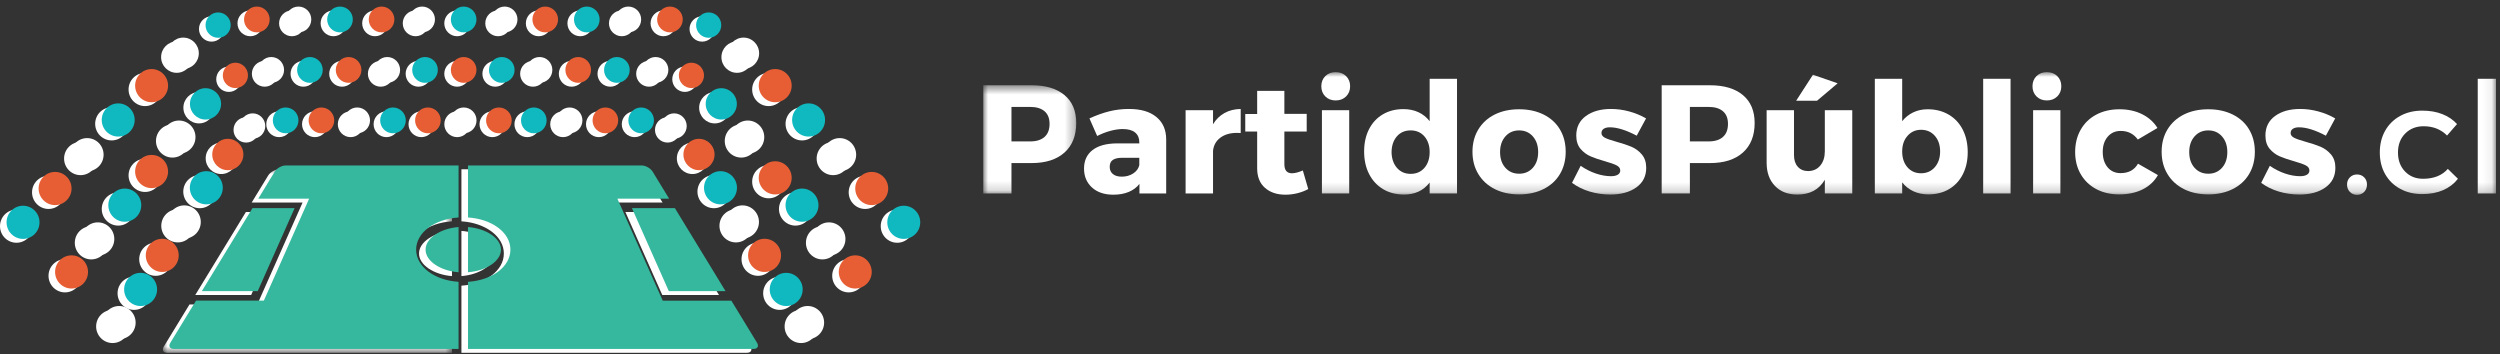 <?xml version="1.0" encoding="UTF-8" standalone="no"?>
<svg width="261px" height="37px" viewBox="0 0 261 37" version="1.1" xmlns="http://www.w3.org/2000/svg" xmlns:xlink="http://www.w3.org/1999/xlink">
    <rect x="0" y="0" width="261" height="37" fill="#333333" stroke="none"/>
    <!-- Generator: Sketch 3.8.2 (29753) - http://www.bohemiancoding.com/sketch -->
    <title>Group 8</title>
    <desc>Created with Sketch.</desc>
    <defs>
        <polygon id="path-1" points="0 0.534 0 11.833 9.707 11.833 9.707 0.534 5.53979394e-20 0.534"></polygon>
        <polygon id="path-3" points="0 12.811 157.928 12.811 157.928 0 0 0"></polygon>
        <polygon id="path-5" points="0.008 19.17 30.193 19.17 30.193 0.017 0.008 0.017"></polygon>
    </defs>
    <g id="Page-1" stroke="none" stroke-width="1" fill="none" fill-rule="evenodd">
        <g id="Group-8">
            <g id="Page-1-Copy" transform="translate(102.652, 7.531)">
                <g id="Group-3" transform="translate(0, 0.836)">
                    <mask id="mask-2" fill="white">
                        <use xlink:href="#path-1"></use>
                    </mask>
                    <g id="Clip-2"></g>
                    <path d="M2.945,6.397 L4.898,6.397 C5.549,6.397 6.048,6.24 6.398,5.928 C6.748,5.615 6.922,5.162 6.922,4.569 C6.922,3.985 6.746,3.545 6.395,3.245 C6.042,2.945 5.544,2.795 4.898,2.795 L2.945,2.795 L2.945,6.397 Z M8.48,1.559 C9.297,2.242 9.707,3.213 9.707,4.474 C9.707,5.798 9.297,6.826 8.48,7.558 C7.662,8.292 6.516,8.658 5.043,8.658 L2.945,8.658 L2.945,11.833 L-0,11.833 L-0,0.534 L5.043,0.534 C6.516,0.534 7.662,0.876 8.48,1.559 L8.48,1.559 Z" id="Fill-1" fill="#FFFFFF" mask="url(#mask-2)"></path>
                </g>
                <path d="M15.649,10.582 C15.991,10.361 16.204,10.072 16.291,9.715 L16.291,8.942 L14.491,8.942 C14.061,8.942 13.738,9.018 13.523,9.168 C13.308,9.317 13.201,9.555 13.201,9.88 C13.201,10.201 13.31,10.453 13.531,10.637 C13.752,10.82 14.061,10.912 14.459,10.912 C14.911,10.912 15.307,10.802 15.649,10.582 M18.066,4.676 C18.744,5.23 19.088,6.001 19.098,6.989 L19.098,12.669 L16.306,12.669 L16.306,11.668 C16.021,12.037 15.647,12.316 15.185,12.508 C14.722,12.699 14.187,12.795 13.579,12.795 C12.644,12.795 11.9,12.544 11.348,12.04 C10.797,11.535 10.521,10.878 10.521,10.07 C10.521,9.24 10.816,8.596 11.405,8.139 C11.994,7.682 12.84,7.448 13.943,7.438 L16.291,7.438 L16.291,7.312 C16.291,6.882 16.145,6.544 15.855,6.303 C15.564,6.061 15.131,5.941 14.556,5.941 C14.18,5.941 13.757,6.002 13.289,6.126 C12.822,6.25 12.356,6.43 11.893,6.666 L11.086,4.83 C11.812,4.5 12.504,4.252 13.16,4.09 C13.816,3.926 14.502,3.845 15.218,3.845 C16.438,3.845 17.389,4.121 18.066,4.676" id="Fill-4" fill="#FFFFFF"></path>
                <path d="M25.182,4.271 C25.672,3.998 26.237,3.855 26.877,3.845 L26.877,6.358 C26.791,6.348 26.659,6.342 26.481,6.342 C25.777,6.342 25.201,6.51 24.754,6.843 C24.308,7.176 24.053,7.629 23.988,8.202 L23.988,12.67 L21.124,12.67 L21.124,3.971 L23.988,3.971 L23.988,5.437 C24.294,4.932 24.693,4.543 25.182,4.271" id="Fill-6" fill="#FFFFFF"></path>
                <path d="M32.823,12.634 C32.403,12.742 31.979,12.795 31.549,12.795 C30.666,12.795 29.954,12.557 29.41,12.079 C28.866,11.601 28.596,10.92 28.596,10.038 L28.596,6.201 L27.353,6.201 L27.353,4.372 L28.596,4.372 L28.596,1.954 L31.436,1.954 L31.436,4.357 L33.768,4.357 L33.768,6.201 L31.436,6.201 L31.436,9.604 C31.436,10.24 31.699,10.558 32.226,10.558 C32.533,10.558 32.912,10.46 33.364,10.266 L33.929,12.205 C33.611,12.383 33.243,12.526 32.823,12.634" id="Fill-8" fill="#FFFFFF"></path>
                <mask id="mask-4" fill="white">
                    <use xlink:href="#path-3"></use>
                </mask>
                <g id="Clip-11"></g>
                <path d="M35.357,12.669 L38.205,12.669 L38.205,3.971 L35.357,3.971 L35.357,12.669 Z M37.878,0.413 C38.161,0.69 38.302,1.043 38.302,1.473 C38.302,1.904 38.161,2.258 37.878,2.538 C37.596,2.815 37.234,2.955 36.793,2.955 C36.352,2.955 35.992,2.815 35.712,2.538 C35.433,2.258 35.293,1.904 35.293,1.473 C35.293,1.043 35.433,0.69 35.712,0.413 C35.992,0.138 36.352,0 36.793,0 C37.234,0 37.596,0.138 37.878,0.413 L37.878,0.413 Z" id="Fill-10" fill="#FFFFFF" mask="url(#mask-4)"></path>
                <path d="M46.06,9.991 C46.422,9.57 46.604,9.022 46.604,8.344 C46.604,7.676 46.422,7.134 46.06,6.712 C45.697,6.293 45.217,6.083 44.62,6.083 C44.022,6.083 43.544,6.29 43.183,6.705 C42.823,7.121 42.637,7.666 42.627,8.344 C42.637,9.022 42.824,9.57 43.187,9.991 C43.55,10.411 44.028,10.62 44.62,10.62 C45.217,10.62 45.697,10.411 46.06,9.991 L46.06,9.991 Z M49.461,12.67 L46.604,12.67 L46.604,11.527 C45.953,12.367 45.06,12.786 43.926,12.78 C43.097,12.78 42.369,12.592 41.743,12.217 C41.117,11.841 40.63,11.314 40.283,10.637 C39.935,9.96 39.763,9.174 39.763,8.281 C39.763,7.399 39.933,6.624 40.275,5.957 C40.616,5.289 41.096,4.774 41.715,4.408 C42.334,4.043 43.049,3.861 43.861,3.861 C44.447,3.861 44.971,3.968 45.435,4.184 C45.897,4.399 46.287,4.712 46.604,5.121 L46.604,0.693 L49.461,0.693 L49.461,12.67 Z" id="Fill-12" fill="#FFFFFF" mask="url(#mask-4)"></path>
                <path d="M54.508,6.713 C54.139,7.133 53.955,7.677 53.955,8.343 C53.955,9.022 54.139,9.568 54.508,9.983 C54.876,10.397 55.356,10.605 55.948,10.605 C56.534,10.605 57.012,10.397 57.381,9.983 C57.748,9.568 57.932,9.022 57.932,8.343 C57.932,7.677 57.748,7.133 57.381,6.713 C57.012,6.293 56.534,6.083 55.948,6.083 C55.356,6.083 54.876,6.293 54.508,6.713 M58.493,4.424 C59.233,4.79 59.803,5.308 60.204,5.98 C60.605,6.653 60.806,7.43 60.806,8.312 C60.806,9.195 60.605,9.972 60.204,10.644 C59.803,11.317 59.233,11.838 58.493,12.208 C57.754,12.578 56.905,12.764 55.948,12.764 C54.98,12.764 54.13,12.578 53.398,12.208 C52.666,11.838 52.096,11.317 51.687,10.644 C51.279,9.972 51.074,9.195 51.074,8.312 C51.074,7.43 51.279,6.653 51.687,5.98 C52.096,5.308 52.666,4.79 53.398,4.424 C54.13,4.059 54.98,3.877 55.948,3.877 C56.905,3.877 57.754,4.059 58.493,4.424" id="Fill-13" fill="#FFFFFF" mask="url(#mask-4)"></path>
                <path d="M67.43,4.101 C68.059,4.271 68.648,4.515 69.197,4.83 L68.221,6.634 C67.118,6.052 66.182,5.759 65.413,5.759 C65.149,5.759 64.937,5.811 64.779,5.913 C64.621,6.016 64.541,6.164 64.541,6.358 C64.541,6.563 64.662,6.727 64.905,6.851 C65.146,6.975 65.541,7.112 66.09,7.264 C66.72,7.438 67.245,7.612 67.664,7.788 C68.084,7.965 68.447,8.232 68.753,8.592 C69.06,8.952 69.213,9.419 69.213,9.99 C69.213,10.862 68.866,11.545 68.172,12.039 C67.478,12.533 66.574,12.779 65.462,12.779 C64.714,12.779 63.992,12.675 63.299,12.465 C62.605,12.255 61.994,11.952 61.467,11.558 L62.37,9.778 C62.866,10.124 63.391,10.392 63.948,10.582 C64.505,10.771 65.033,10.864 65.534,10.864 C65.83,10.864 66.065,10.815 66.24,10.712 C66.414,10.609 66.502,10.46 66.502,10.266 C66.502,10.041 66.375,9.864 66.123,9.734 C65.869,9.606 65.475,9.465 64.936,9.313 C64.318,9.14 63.805,8.965 63.399,8.789 C62.994,8.613 62.643,8.35 62.35,8.002 C62.058,7.652 61.91,7.191 61.91,6.618 C61.91,5.746 62.247,5.066 62.919,4.578 C63.592,4.09 64.463,3.845 65.534,3.845 C66.169,3.845 66.8,3.93 67.43,4.101" id="Fill-14" fill="#FFFFFF" mask="url(#mask-4)"></path>
                <path d="M73.772,7.233 L75.725,7.233 C76.376,7.233 76.875,7.076 77.225,6.764 C77.575,6.452 77.749,5.999 77.749,5.405 C77.749,4.821 77.573,4.381 77.222,4.082 C76.869,3.781 76.371,3.632 75.725,3.632 L73.772,3.632 L73.772,7.233 Z M79.306,2.395 C80.124,3.078 80.533,4.05 80.533,5.31 C80.533,6.634 80.124,7.662 79.306,8.395 C78.489,9.128 77.343,9.494 75.87,9.494 L73.772,9.494 L73.772,12.67 L70.827,12.67 L70.827,1.371 L75.87,1.371 C77.343,1.371 78.489,1.713 79.306,2.395 L79.306,2.395 Z" id="Fill-15" fill="#FFFFFF" mask="url(#mask-4)"></path>
                <path d="M87.045,2.986 L84.866,2.986 L86.617,0.275 L89.199,1.166 L87.045,2.986 Z M90.724,12.67 L87.86,12.67 L87.86,11.236 C87.253,12.27 86.289,12.785 84.972,12.78 C84.003,12.78 83.229,12.479 82.651,11.878 C82.072,11.276 81.784,10.469 81.784,9.455 L81.784,3.971 L84.641,3.971 L84.641,8.667 C84.641,9.182 84.774,9.587 85.044,9.884 C85.313,10.181 85.673,10.329 86.125,10.329 C86.663,10.319 87.087,10.123 87.396,9.742 C87.705,9.361 87.86,8.869 87.86,8.265 L87.86,3.971 L90.724,3.971 L90.724,12.67 Z" id="Fill-16" fill="#FFFFFF" mask="url(#mask-4)"></path>
                <path d="M99.346,9.92 C99.713,9.495 99.897,8.948 99.897,8.281 C99.897,7.614 99.713,7.07 99.346,6.65 C98.977,6.229 98.496,6.019 97.905,6.019 C97.334,6.019 96.864,6.229 96.493,6.65 C96.121,7.07 95.936,7.614 95.936,8.281 C95.936,8.959 96.118,9.508 96.481,9.928 C96.844,10.348 97.319,10.558 97.905,10.558 C98.496,10.558 98.977,10.345 99.346,9.92 M100.785,4.432 C101.42,4.803 101.912,5.326 102.258,6.004 C102.604,6.682 102.778,7.467 102.778,8.359 C102.778,9.232 102.607,10.001 102.266,10.668 C101.925,11.335 101.445,11.852 100.826,12.217 C100.207,12.581 99.487,12.764 98.664,12.764 C98.093,12.764 97.576,12.657 97.111,12.44 C96.645,12.226 96.253,11.915 95.936,11.511 L95.936,12.67 L93.08,12.67 L93.08,0.693 L95.936,0.693 L95.936,5.121 C96.253,4.723 96.639,4.414 97.09,4.2 C97.542,3.984 98.045,3.876 98.599,3.876 C99.422,3.876 100.151,4.062 100.785,4.432" id="Fill-17" fill="#FFFFFF" mask="url(#mask-4)"></path>
                <polygon id="Fill-18" fill="#FFFFFF" mask="url(#mask-4)" points="104.392 12.669 107.249 12.669 107.249 0.694 104.392 0.694"></polygon>
                <path d="M109.605,12.669 L112.453,12.669 L112.453,3.971 L109.605,3.971 L109.605,12.669 Z M112.126,0.413 C112.408,0.69 112.549,1.043 112.549,1.473 C112.549,1.904 112.408,2.258 112.126,2.538 C111.843,2.815 111.482,2.955 111.041,2.955 C110.599,2.955 110.239,2.815 109.96,2.538 C109.68,2.258 109.54,1.904 109.54,1.473 C109.54,1.043 109.68,0.69 109.96,0.413 C110.239,0.138 110.599,0 111.041,0 C111.482,0 111.843,0.138 112.126,0.413 L112.126,0.413 Z" id="Fill-19" fill="#FFFFFF" mask="url(#mask-4)"></path>
                <path d="M120.973,4.385 C121.662,4.724 122.199,5.206 122.587,5.831 L120.538,7.036 C120.096,6.432 119.497,6.133 118.738,6.138 C118.189,6.138 117.742,6.338 117.394,6.741 C117.048,7.143 116.874,7.672 116.874,8.328 C116.874,8.995 117.044,9.531 117.383,9.936 C117.721,10.34 118.173,10.543 118.738,10.543 C119.577,10.543 120.182,10.213 120.553,9.557 L122.635,10.747 C122.269,11.393 121.739,11.891 121.042,12.24 C120.345,12.589 119.526,12.764 118.585,12.764 C117.682,12.764 116.883,12.578 116.193,12.208 C115.501,11.838 114.962,11.32 114.575,10.652 C114.188,9.986 113.994,9.216 113.994,8.344 C113.994,7.461 114.188,6.682 114.575,6.004 C114.962,5.326 115.505,4.803 116.205,4.433 C116.904,4.062 117.71,3.877 118.626,3.877 C119.502,3.877 120.284,4.045 120.973,4.385" id="Fill-20" fill="#FFFFFF" mask="url(#mask-4)"></path>
                <path d="M126.456,6.713 C126.087,7.133 125.903,7.677 125.903,8.343 C125.903,9.022 126.087,9.568 126.456,9.983 C126.824,10.397 127.304,10.605 127.896,10.605 C128.483,10.605 128.96,10.397 129.329,9.983 C129.697,9.568 129.881,9.022 129.881,8.343 C129.881,7.677 129.697,7.133 129.329,6.713 C128.96,6.293 128.483,6.083 127.896,6.083 C127.304,6.083 126.824,6.293 126.456,6.713 M130.442,4.424 C131.181,4.79 131.752,5.308 132.152,5.98 C132.553,6.653 132.754,7.43 132.754,8.312 C132.754,9.195 132.553,9.972 132.152,10.644 C131.752,11.317 131.181,11.838 130.442,12.208 C129.702,12.578 128.854,12.764 127.896,12.764 C126.928,12.764 126.078,12.578 125.346,12.208 C124.615,11.838 124.044,11.317 123.636,10.644 C123.227,9.972 123.023,9.195 123.023,8.312 C123.023,7.43 123.227,6.653 123.636,5.98 C124.044,5.308 124.615,4.79 125.346,4.424 C126.078,4.059 126.928,3.877 127.896,3.877 C128.854,3.877 129.702,4.059 130.442,4.424" id="Fill-21" fill="#FFFFFF" mask="url(#mask-4)"></path>
                <path d="M139.378,4.101 C140.008,4.271 140.596,4.515 141.145,4.83 L140.169,6.634 C139.066,6.052 138.13,5.759 137.361,5.759 C137.097,5.759 136.886,5.811 136.727,5.913 C136.569,6.016 136.489,6.164 136.489,6.358 C136.489,6.563 136.611,6.727 136.853,6.851 C137.094,6.975 137.49,7.112 138.038,7.264 C138.668,7.438 139.193,7.612 139.612,7.788 C140.032,7.965 140.395,8.232 140.701,8.592 C141.008,8.952 141.161,9.419 141.161,9.99 C141.161,10.862 140.814,11.545 140.12,12.039 C139.426,12.533 138.523,12.779 137.41,12.779 C136.662,12.779 135.94,12.675 135.247,12.465 C134.554,12.255 133.942,11.952 133.415,11.558 L134.319,9.778 C134.814,10.124 135.339,10.392 135.896,10.582 C136.453,10.771 136.982,10.864 137.482,10.864 C137.778,10.864 138.013,10.815 138.189,10.712 C138.362,10.609 138.45,10.46 138.45,10.266 C138.45,10.041 138.323,9.864 138.071,9.734 C137.818,9.606 137.423,9.465 136.885,9.313 C136.266,9.14 135.753,8.965 135.348,8.789 C134.942,8.613 134.591,8.35 134.298,8.002 C134.006,7.652 133.859,7.191 133.859,6.618 C133.859,5.746 134.195,5.066 134.867,4.578 C135.54,4.09 136.411,3.845 137.482,3.845 C138.117,3.845 138.749,3.93 139.378,4.101" id="Fill-22" fill="#FFFFFF" mask="url(#mask-4)"></path>
                <path d="M144.167,10.983 C144.363,11.183 144.461,11.432 144.461,11.732 C144.461,12.042 144.363,12.3 144.167,12.504 C143.971,12.709 143.721,12.811 143.42,12.811 C143.125,12.811 142.877,12.71 142.678,12.508 C142.479,12.306 142.38,12.047 142.38,11.732 C142.38,11.432 142.479,11.183 142.678,10.983 C142.877,10.784 143.125,10.684 143.42,10.684 C143.721,10.684 143.971,10.784 144.167,10.983" id="Fill-23" fill="#FFFFFF" mask="url(#mask-4)"></path>
                <path d="M152.324,4.381 C152.941,4.622 153.452,4.97 153.861,5.421 L152.82,6.618 C152.18,5.972 151.365,5.649 150.376,5.649 C149.596,5.649 148.954,5.903 148.451,6.41 C147.948,6.916 147.697,7.577 147.697,8.391 C147.697,9.2 147.941,9.859 148.431,10.369 C148.92,10.878 149.547,11.133 150.311,11.133 C151.435,11.133 152.299,10.789 152.901,10.101 L153.958,11.133 C153.56,11.648 153.045,12.044 152.413,12.319 C151.781,12.594 151.054,12.733 150.23,12.733 C149.37,12.733 148.603,12.55 147.931,12.184 C147.258,11.82 146.735,11.309 146.361,10.653 C145.987,9.996 145.8,9.243 145.8,8.391 C145.8,7.53 145.987,6.77 146.361,6.11 C146.735,5.451 147.258,4.938 147.931,4.57 C148.603,4.202 149.37,4.019 150.23,4.019 C151.01,4.019 151.708,4.139 152.324,4.381" id="Fill-24" fill="#FFFFFF" mask="url(#mask-4)"></path>
                <polygon id="Fill-25" fill="#FFFFFF" mask="url(#mask-4)" points="156.024 12.669 157.928 12.669 157.928 0.694 156.024 0.694"></polygon>
            </g>
            <g id="Page-1-Copy-2">
                <path d="M47.726,14.318 C46.987,14.318 46.388,13.714 46.388,12.97 C46.388,12.225 46.987,11.622 47.726,11.622 C48.466,11.622 49.065,12.225 49.065,12.97 C49.065,13.714 48.466,14.318 47.726,14.318" id="Fill-1" fill="#FFFFFF"></path>
                <path d="M43.988,14.318 C43.248,14.318 42.649,13.714 42.649,12.97 C42.649,12.225 43.248,11.622 43.988,11.622 C44.728,11.622 45.327,12.225 45.327,12.97 C45.327,13.714 44.728,14.318 43.988,14.318" id="Fill-3" fill="#FFFFFF"></path>
                <path d="M40.342,14.318 C39.603,14.318 39.004,13.714 39.004,12.97 C39.004,12.225 39.603,11.622 40.342,11.622 C41.082,11.622 41.681,12.225 41.681,12.97 C41.681,13.714 41.082,14.318 40.342,14.318" id="Fill-5" fill="#FFFFFF"></path>
                <path d="M36.607,14.318 C35.867,14.318 35.268,13.714 35.268,12.97 C35.268,12.225 35.867,11.622 36.607,11.622 C37.347,11.622 37.945,12.225 37.945,12.97 C37.945,13.714 37.347,14.318 36.607,14.318" id="Fill-7" fill="#FFFFFF"></path>
                <path d="M32.872,14.318 C32.132,14.318 31.533,13.714 31.533,12.97 C31.533,12.225 32.132,11.622 32.872,11.622 C33.611,11.622 34.21,12.225 34.21,12.97 C34.21,13.714 33.611,14.318 32.872,14.318" id="Fill-9" fill="#FFFFFF"></path>
                <path d="M29.136,14.318 C28.397,14.318 27.798,13.714 27.798,12.97 C27.798,12.225 28.397,11.622 29.136,11.622 C29.876,11.622 30.475,12.225 30.475,12.97 C30.475,13.714 29.876,14.318 29.136,14.318" id="Fill-11" fill="#FFFFFF"></path>
                <path d="M13.994,32.351 C13.044,32.351 12.274,31.575 12.274,30.618 C12.274,29.661 13.044,28.886 13.994,28.886 C14.944,28.886 15.714,29.661 15.714,30.618 C15.714,31.575 14.944,32.351 13.994,32.351" id="Fill-13" fill="#FFFFFF"></path>
                <path d="M11.755,35.814 C10.806,35.814 10.036,35.038 10.036,34.082 C10.036,33.125 10.806,32.349 11.755,32.349 C12.705,32.349 13.475,33.125 13.475,34.082 C13.475,35.038 12.705,35.814 11.755,35.814" id="Fill-15" fill="#FFFFFF"></path>
                <path d="M16.253,28.795 C15.304,28.795 14.533,28.02 14.533,27.063 C14.533,26.106 15.304,25.33 16.253,25.33 C17.203,25.33 17.973,26.106 17.973,27.063 C17.973,28.02 17.203,28.795 16.253,28.795" id="Fill-17" fill="#FFFFFF"></path>
                <path d="M18.557,25.309 C17.608,25.309 16.837,24.533 16.837,23.577 C16.837,22.62 17.608,21.844 18.557,21.844 C19.507,21.844 20.277,22.62 20.277,23.577 C20.277,24.533 19.507,25.309 18.557,25.309" id="Fill-19" fill="#FFFFFF"></path>
                <path d="M20.854,21.737 C19.904,21.737 19.134,20.962 19.134,20.005 C19.134,19.048 19.904,18.272 20.854,18.272 C21.803,18.272 22.574,19.048 22.574,20.005 C22.574,20.962 21.803,21.737 20.854,21.737" id="Fill-21" fill="#FFFFFF"></path>
                <path d="M23.099,18.169 C22.201,18.169 21.473,17.435 21.473,16.532 C21.473,15.627 22.201,14.894 23.099,14.894 C23.997,14.894 24.724,15.627 24.724,16.532 C24.724,17.435 23.997,18.169 23.099,18.169" id="Fill-23" fill="#FFFFFF"></path>
                <path d="M20.771,12.883 C19.873,12.883 19.146,12.15 19.146,11.246 C19.146,10.342 19.873,9.609 20.771,9.609 C21.669,9.609 22.397,10.342 22.397,11.246 C22.397,12.15 21.669,12.883 20.771,12.883" id="Fill-25" fill="#FFFFFF"></path>
                <path d="M15.142,20.041 C14.192,20.041 13.422,19.265 13.422,18.309 C13.422,17.352 14.192,16.576 15.142,16.576 C16.092,16.576 16.862,17.352 16.862,18.309 C16.862,19.265 16.092,20.041 15.142,20.041" id="Fill-27" fill="#FFFFFF"></path>
                <path d="M25.694,14.885 C24.968,14.885 24.38,14.292 24.38,13.561 C24.38,12.829 24.968,12.236 25.694,12.236 C26.421,12.236 27.009,12.829 27.009,13.561 C27.009,14.292 26.421,14.885 25.694,14.885" id="Fill-29" fill="#FFFFFF"></path>
                <path d="M51.4,14.318 C52.14,14.318 52.739,13.714 52.739,12.97 C52.739,12.225 52.14,11.622 51.4,11.622 C50.661,11.622 50.062,12.225 50.062,12.97 C50.062,13.714 50.661,14.318 51.4,14.318" id="Fill-31" fill="#FFFFFF"></path>
                <path d="M55.046,14.318 C55.786,14.318 56.384,13.714 56.384,12.97 C56.384,12.225 55.786,11.622 55.046,11.622 C54.306,11.622 53.707,12.225 53.707,12.97 C53.707,13.714 54.306,14.318 55.046,14.318" id="Fill-33" fill="#FFFFFF"></path>
                <path d="M58.781,14.318 C59.521,14.318 60.12,13.714 60.12,12.97 C60.12,12.225 59.521,11.622 58.781,11.622 C58.042,11.622 57.443,12.225 57.443,12.97 C57.443,13.714 58.042,14.318 58.781,14.318" id="Fill-35" fill="#FFFFFF"></path>
                <path d="M62.517,14.318 C63.256,14.318 63.855,13.714 63.855,12.97 C63.855,12.225 63.256,11.622 62.517,11.622 C61.777,11.622 61.178,12.225 61.178,12.97 C61.178,13.714 61.777,14.318 62.517,14.318" id="Fill-37" fill="#FFFFFF"></path>
                <path d="M66.252,14.318 C66.992,14.318 67.59,13.714 67.59,12.97 C67.59,12.225 66.992,11.622 66.252,11.622 C65.512,11.622 64.913,12.225 64.913,12.97 C64.913,13.714 65.512,14.318 66.252,14.318" id="Fill-39" fill="#FFFFFF"></path>
                <path d="M81.394,32.351 C82.344,32.351 83.114,31.575 83.114,30.618 C83.114,29.661 82.344,28.886 81.394,28.886 C80.444,28.886 79.674,29.661 79.674,30.618 C79.674,31.575 80.444,32.351 81.394,32.351" id="Fill-41" fill="#FFFFFF"></path>
                <path d="M83.633,35.814 C84.582,35.814 85.353,35.038 85.353,34.082 C85.353,33.125 84.582,32.349 83.633,32.349 C82.683,32.349 81.913,33.125 81.913,34.082 C81.913,35.038 82.683,35.814 83.633,35.814" id="Fill-43" fill="#FFFFFF"></path>
                <path d="M88.603,30.525 C89.553,30.525 90.323,29.75 90.323,28.793 C90.323,27.836 89.553,27.06 88.603,27.06 C87.653,27.06 86.883,27.836 86.883,28.793 C86.883,29.75 87.653,30.525 88.603,30.525" id="Fill-45" fill="#FFFFFF"></path>
                <path d="M79.135,28.795 C80.084,28.795 80.855,28.02 80.855,27.063 C80.855,26.106 80.084,25.33 79.135,25.33 C78.185,25.33 77.415,26.106 77.415,27.063 C77.415,28.02 78.185,28.795 79.135,28.795" id="Fill-47" fill="#FFFFFF"></path>
                <path d="M76.831,25.309 C77.78,25.309 78.551,24.533 78.551,23.577 C78.551,22.62 77.78,21.844 76.831,21.844 C75.881,21.844 75.111,22.62 75.111,23.577 C75.111,24.533 75.881,25.309 76.831,25.309" id="Fill-49" fill="#FFFFFF"></path>
                <path d="M74.534,21.737 C75.484,21.737 76.254,20.962 76.254,20.005 C76.254,19.048 75.484,18.272 74.534,18.272 C73.585,18.272 72.814,19.048 72.814,20.005 C72.814,20.962 73.585,21.737 74.534,21.737" id="Fill-51" fill="#FFFFFF"></path>
                <path d="M72.289,18.169 C73.187,18.169 73.915,17.435 73.915,16.532 C73.915,15.627 73.187,14.894 72.289,14.894 C71.391,14.894 70.664,15.627 70.664,16.532 C70.664,17.435 71.391,18.169 72.289,18.169" id="Fill-53" fill="#FFFFFF"></path>
                <path d="M80.246,20.703 C81.196,20.703 81.966,19.927 81.966,18.97 C81.966,18.013 81.196,17.238 80.246,17.238 C79.296,17.238 78.526,18.013 78.526,18.97 C78.526,19.927 79.296,20.703 80.246,20.703" id="Fill-55" fill="#FFFFFF"></path>
                <path d="M69.694,14.885 C70.42,14.885 71.008,14.292 71.008,13.561 C71.008,12.829 70.42,12.236 69.694,12.236 C68.968,12.236 68.379,12.829 68.379,13.561 C68.379,14.292 68.968,14.885 69.694,14.885" id="Fill-57" fill="#FFFFFF"></path>
                <path d="M18.004,16.451 C17.054,16.451 16.284,15.675 16.284,14.718 C16.284,13.761 17.054,12.985 18.004,12.985 C18.954,12.985 19.724,13.761 19.724,14.718 C19.724,15.675 18.954,16.451 18.004,16.451" id="Fill-59" fill="#FFFFFF"></path>
                <path d="M9.529,27.082 C8.579,27.082 7.809,26.306 7.809,25.35 C7.809,24.393 8.579,23.617 9.529,23.617 C10.479,23.617 11.249,24.393 11.249,25.35 C11.249,26.306 10.479,27.082 9.529,27.082" id="Fill-61" fill="#FFFFFF"></path>
                <path d="M6.785,30.525 C5.836,30.525 5.065,29.75 5.065,28.793 C5.065,27.836 5.836,27.06 6.785,27.06 C7.735,27.06 8.505,27.836 8.505,28.793 C8.505,29.75 7.735,30.525 6.785,30.525" id="Fill-63" fill="#FFFFFF"></path>
                <path d="M12.343,23.553 C11.393,23.553 10.623,22.777 10.623,21.821 C10.623,20.864 11.393,20.088 12.343,20.088 C13.293,20.088 14.063,20.864 14.063,21.821 C14.063,22.777 13.293,23.553 12.343,23.553" id="Fill-65" fill="#FFFFFF"></path>
                <path d="M23.889,9.597 C23.163,9.597 22.575,9.004 22.575,8.273 C22.575,7.541 23.163,6.948 23.889,6.948 C24.615,6.948 25.204,7.541 25.204,8.273 C25.204,9.004 24.615,9.597 23.889,9.597" id="Fill-67" fill="#FFFFFF"></path>
                <path d="M27.633,9.051 C26.894,9.051 26.295,8.447 26.295,7.703 C26.295,6.958 26.894,6.354 27.633,6.354 C28.373,6.354 28.972,6.958 28.972,7.703 C28.972,8.447 28.373,9.051 27.633,9.051" id="Fill-69" fill="#FFFFFF"></path>
                <path d="M31.671,9.051 C30.932,9.051 30.333,8.447 30.333,7.703 C30.333,6.958 30.932,6.354 31.671,6.354 C32.411,6.354 33.01,6.958 33.01,7.703 C33.01,8.447 32.411,9.051 31.671,9.051" id="Fill-71" fill="#FFFFFF"></path>
                <path d="M35.709,9.051 C34.969,9.051 34.37,8.447 34.37,7.703 C34.37,6.958 34.969,6.354 35.709,6.354 C36.448,6.354 37.047,6.958 37.047,7.703 C37.047,8.447 36.448,9.051 35.709,9.051" id="Fill-73" fill="#FFFFFF"></path>
                <path d="M39.746,9.051 C39.007,9.051 38.408,8.447 38.408,7.703 C38.408,6.958 39.007,6.354 39.746,6.354 C40.486,6.354 41.085,6.958 41.085,7.703 C41.085,8.447 40.486,9.051 39.746,9.051" id="Fill-75" fill="#FFFFFF"></path>
                <path d="M43.687,9.051 C42.948,9.051 42.349,8.447 42.349,7.703 C42.349,6.958 42.948,6.354 43.687,6.354 C44.427,6.354 45.026,6.958 45.026,7.703 C45.026,8.447 44.427,9.051 43.687,9.051" id="Fill-77" fill="#FFFFFF"></path>
                <path d="M47.722,9.051 C46.982,9.051 46.383,8.447 46.383,7.703 C46.383,6.958 46.982,6.354 47.722,6.354 C48.462,6.354 49.06,6.958 49.06,7.703 C49.06,8.447 48.462,9.051 47.722,9.051" id="Fill-79" fill="#FFFFFF"></path>
                <path d="M74.617,12.883 C75.515,12.883 76.242,12.15 76.242,11.246 C76.242,10.342 75.515,9.609 74.617,9.609 C73.719,9.609 72.991,10.342 72.991,11.246 C72.991,12.15 73.719,12.883 74.617,12.883" id="Fill-81" fill="#FFFFFF"></path>
                <path d="M77.384,16.451 C78.334,16.451 79.104,15.675 79.104,14.718 C79.104,13.761 78.334,12.985 77.384,12.985 C76.435,12.985 75.664,13.761 75.664,14.718 C75.664,15.675 76.435,16.451 77.384,16.451" id="Fill-83" fill="#FFFFFF"></path>
                <path d="M83.045,23.553 C83.995,23.553 84.765,22.777 84.765,21.821 C84.765,20.864 83.995,20.088 83.045,20.088 C82.096,20.088 81.325,20.864 81.325,21.821 C81.325,22.777 82.096,23.553 83.045,23.553" id="Fill-85" fill="#FFFFFF"></path>
                <path d="M85.859,27.082 C86.809,27.082 87.579,26.306 87.579,25.35 C87.579,24.393 86.809,23.617 85.859,23.617 C84.91,23.617 84.139,24.393 84.139,25.35 C84.139,26.306 84.91,27.082 85.859,27.082" id="Fill-87" fill="#FFFFFF"></path>
                <path d="M71.499,9.597 C72.225,9.597 72.814,9.004 72.814,8.273 C72.814,7.541 72.225,6.948 71.499,6.948 C70.773,6.948 70.184,7.541 70.184,8.273 C70.184,9.004 70.773,9.597 71.499,9.597" id="Fill-89" fill="#FFFFFF"></path>
                <path d="M67.755,9.051 C68.494,9.051 69.093,8.447 69.093,7.703 C69.093,6.958 68.494,6.354 67.755,6.354 C67.015,6.354 66.416,6.958 66.416,7.703 C66.416,8.447 67.015,9.051 67.755,9.051" id="Fill-91" fill="#FFFFFF"></path>
                <path d="M63.717,9.051 C64.457,9.051 65.056,8.447 65.056,7.703 C65.056,6.958 64.457,6.354 63.717,6.354 C62.977,6.354 62.379,6.958 62.379,7.703 C62.379,8.447 62.977,9.051 63.717,9.051" id="Fill-93" fill="#FFFFFF"></path>
                <path d="M59.679,9.051 C60.419,9.051 61.018,8.447 61.018,7.703 C61.018,6.958 60.419,6.354 59.679,6.354 C58.94,6.354 58.341,6.958 58.341,7.703 C58.341,8.447 58.94,9.051 59.679,9.051" id="Fill-95" fill="#FFFFFF"></path>
                <path d="M55.642,9.051 C56.381,9.051 56.98,8.447 56.98,7.703 C56.98,6.958 56.381,6.354 55.642,6.354 C54.902,6.354 54.303,6.958 54.303,7.703 C54.303,8.447 54.902,9.051 55.642,9.051" id="Fill-97" fill="#FFFFFF"></path>
                <path d="M51.701,9.051 C52.441,9.051 53.04,8.447 53.04,7.703 C53.04,6.958 52.441,6.354 51.701,6.354 C50.961,6.354 50.362,6.958 50.362,7.703 C50.362,8.447 50.961,9.051 51.701,9.051" id="Fill-99" fill="#FFFFFF"></path>
                <path d="M1.72,25.344 C0.77,25.344 0,24.568 0,23.612 C0,22.655 0.77,21.879 1.72,21.879 C2.67,21.879 3.44,22.655 3.44,23.612 C3.44,24.568 2.67,25.344 1.72,25.344" id="Fill-101" fill="#FFFFFF"></path>
                <path d="M18.446,7.602 C17.548,7.602 16.82,6.869 16.82,5.965 C16.82,5.06 17.548,4.327 18.446,4.327 C19.344,4.327 20.071,5.06 20.071,5.965 C20.071,6.869 19.344,7.602 18.446,7.602" id="Fill-103" fill="#FFFFFF"></path>
                <path d="M5.065,21.815 C4.116,21.815 3.345,21.039 3.345,20.082 C3.345,19.125 4.116,18.35 5.065,18.35 C6.015,18.35 6.785,19.125 6.785,20.082 C6.785,21.039 6.015,21.815 5.065,21.815" id="Fill-105" fill="#FFFFFF"></path>
                <path d="M8.41,18.285 C7.461,18.285 6.69,17.509 6.69,16.553 C6.69,15.596 7.461,14.82 8.41,14.82 C9.36,14.82 10.13,15.596 10.13,16.553 C10.13,17.509 9.36,18.285 8.41,18.285" id="Fill-107" fill="#FFFFFF"></path>
                <path d="M11.656,14.66 C10.706,14.66 9.936,13.884 9.936,12.928 C9.936,11.971 10.706,11.195 11.656,11.195 C12.606,11.195 13.376,11.971 13.376,12.928 C13.376,13.884 12.606,14.66 11.656,14.66" id="Fill-109" fill="#FFFFFF"></path>
                <path d="M15.142,11.076 C14.192,11.076 13.422,10.3 13.422,9.344 C13.422,8.387 14.192,7.611 15.142,7.611 C16.092,7.611 16.862,8.387 16.862,9.344 C16.862,10.3 16.092,11.076 15.142,11.076" id="Fill-111" fill="#FFFFFF"></path>
                <path d="M22.087,4.348 C21.361,4.348 20.772,3.755 20.772,3.024 C20.772,2.292 21.361,1.699 22.087,1.699 C22.813,1.699 23.401,2.292 23.401,3.024 C23.401,3.755 22.813,4.348 22.087,4.348" id="Fill-113" fill="#FFFFFF"></path>
                <path d="M47.722,3.783 C46.982,3.783 46.383,3.18 46.383,2.435 C46.383,1.69 46.982,1.087 47.722,1.087 C48.462,1.087 49.06,1.69 49.06,2.435 C49.06,3.18 48.462,3.783 47.722,3.783" id="Fill-115" fill="#FFFFFF"></path>
                <path d="M43.386,3.783 C42.647,3.783 42.048,3.18 42.048,2.435 C42.048,1.69 42.647,1.087 43.386,1.087 C44.126,1.087 44.725,1.69 44.725,2.435 C44.725,3.18 44.126,3.783 43.386,3.783" id="Fill-117" fill="#FFFFFF"></path>
                <path d="M39.15,3.783 C38.411,3.783 37.812,3.18 37.812,2.435 C37.812,1.69 38.411,1.087 39.15,1.087 C39.89,1.087 40.489,1.69 40.489,2.435 C40.489,3.18 39.89,3.783 39.15,3.783" id="Fill-119" fill="#FFFFFF"></path>
                <path d="M34.811,3.783 C34.071,3.783 33.472,3.18 33.472,2.435 C33.472,1.69 34.071,1.087 34.811,1.087 C35.55,1.087 36.149,1.69 36.149,2.435 C36.149,3.18 35.55,3.783 34.811,3.783" id="Fill-121" fill="#FFFFFF"></path>
                <path d="M30.475,3.783 C29.735,3.783 29.136,3.18 29.136,2.435 C29.136,1.69 29.735,1.087 30.475,1.087 C31.215,1.087 31.814,1.69 31.814,2.435 C31.814,3.18 31.215,3.783 30.475,3.783" id="Fill-123" fill="#FFFFFF"></path>
                <path d="M26.131,3.783 C25.391,3.783 24.792,3.18 24.792,2.435 C24.792,1.69 25.391,1.087 26.131,1.087 C26.87,1.087 27.469,1.69 27.469,2.435 C27.469,3.18 26.87,3.783 26.131,3.783" id="Fill-125" fill="#FFFFFF"></path>
                <path d="M93.668,25.344 C94.618,25.344 95.388,24.568 95.388,23.612 C95.388,22.655 94.618,21.879 93.668,21.879 C92.718,21.879 91.948,22.655 91.948,23.612 C91.948,24.568 92.718,25.344 93.668,25.344" id="Fill-127" fill="#FFFFFF"></path>
                <path d="M76.943,7.602 C77.841,7.602 78.568,6.869 78.568,5.965 C78.568,5.06 77.841,4.327 76.943,4.327 C76.044,4.327 75.317,5.06 75.317,5.965 C75.317,6.869 76.044,7.602 76.943,7.602" id="Fill-129" fill="#FFFFFF"></path>
                <path d="M90.323,21.815 C91.273,21.815 92.043,21.039 92.043,20.082 C92.043,19.125 91.273,18.35 90.323,18.35 C89.373,18.35 88.603,19.125 88.603,20.082 C88.603,21.039 89.373,21.815 90.323,21.815" id="Fill-131" fill="#FFFFFF"></path>
                <path d="M86.978,18.285 C87.928,18.285 88.698,17.509 88.698,16.553 C88.698,15.596 87.928,14.82 86.978,14.82 C86.028,14.82 85.258,15.596 85.258,16.553 C85.258,17.509 86.028,18.285 86.978,18.285" id="Fill-133" fill="#FFFFFF"></path>
                <path d="M83.732,14.66 C84.682,14.66 85.452,13.884 85.452,12.928 C85.452,11.971 84.682,11.195 83.732,11.195 C82.783,11.195 82.012,11.971 82.012,12.928 C82.012,13.884 82.783,14.66 83.732,14.66" id="Fill-135" fill="#FFFFFF"></path>
                <path d="M80.246,11.076 C81.196,11.076 81.966,10.3 81.966,9.344 C81.966,8.387 81.196,7.611 80.246,7.611 C79.296,7.611 78.526,8.387 78.526,9.344 C78.526,10.3 79.296,11.076 80.246,11.076" id="Fill-137" fill="#FFFFFF"></path>
                <path d="M73.301,4.348 C74.027,4.348 74.616,3.755 74.616,3.024 C74.616,2.292 74.027,1.699 73.301,1.699 C72.575,1.699 71.987,2.292 71.987,3.024 C71.987,3.755 72.575,4.348 73.301,4.348" id="Fill-139" fill="#FFFFFF"></path>
                <path d="M52.002,3.783 C52.741,3.783 53.34,3.18 53.34,2.435 C53.34,1.69 52.741,1.087 52.002,1.087 C51.262,1.087 50.663,1.69 50.663,2.435 C50.663,3.18 51.262,3.783 52.002,3.783" id="Fill-141" fill="#FFFFFF"></path>
                <path d="M56.238,3.783 C56.977,3.783 57.576,3.18 57.576,2.435 C57.576,1.69 56.977,1.087 56.238,1.087 C55.498,1.087 54.899,1.69 54.899,2.435 C54.899,3.18 55.498,3.783 56.238,3.783" id="Fill-143" fill="#FFFFFF"></path>
                <path d="M60.578,3.783 C61.317,3.783 61.916,3.18 61.916,2.435 C61.916,1.69 61.317,1.087 60.578,1.087 C59.838,1.087 59.239,1.69 59.239,2.435 C59.239,3.18 59.838,3.783 60.578,3.783" id="Fill-145" fill="#FFFFFF"></path>
                <path d="M64.913,3.783 C65.653,3.783 66.252,3.18 66.252,2.435 C66.252,1.69 65.653,1.087 64.913,1.087 C64.174,1.087 63.575,1.69 63.575,2.435 C63.575,3.18 64.174,3.783 64.913,3.783" id="Fill-147" fill="#FFFFFF"></path>
                <path d="M69.257,3.783 C69.997,3.783 70.596,3.18 70.596,2.435 C70.596,1.69 69.997,1.087 69.257,1.087 C68.518,1.087 67.919,1.69 67.919,2.435 C67.919,3.18 68.518,3.783 69.257,3.783" id="Fill-149" fill="#FFFFFF"></path>
                <path d="M43.745,26.465 C43.745,27.656 45.278,28.674 47.188,28.826 L47.188,24.104 C45.278,24.255 43.745,25.274 43.745,26.465" id="Fill-151" fill="#FFFFFF"></path>
                <polygon id="Fill-153" fill="#FFFFFF" points="69.14 30.796 75.061 30.796 71.082 24.274 69.775 22.134 65.29 22.134"></polygon>
                <path d="M78.349,36.184 L77.41,34.646 L75.666,31.789 L68.502,31.789 L63.77,21.142 L69.17,21.142 L67.448,18.319 L67.448,18.319 C67.232,17.965 66.717,17.674 66.304,17.674 L48.173,17.674 L48.173,23.106 C50.693,23.27 52.602,24.686 52.602,26.465 C52.602,28.244 50.693,29.659 48.173,29.824 L48.173,36.829 L77.991,36.829 C78.404,36.829 78.565,36.539 78.349,36.184" id="Fill-155" fill="#FFFFFF"></path>
                <polygon id="Fill-157" fill="#FFFFFF" points="30.071 22.134 25.672 22.134 20.387 30.796 26.221 30.796"></polygon>
                <g id="Group-161" transform="translate(16.995, 17.658)">
                    <mask id="mask-6" fill="white">
                        <use xlink:href="#path-5"></use>
                    </mask>
                    <g id="Clip-160"></g>
                    <path d="M11.005,0.661 L9.283,3.483 L14.596,3.483 L9.864,14.13 L2.786,14.13 L0.104,18.526 C-0.112,18.88 0.049,19.171 0.462,19.171 L30.193,19.171 L30.193,12.166 C27.673,12.002 25.765,10.585 25.765,8.807 C25.765,7.028 27.673,5.612 30.193,5.448 L30.193,0.017 L12.149,0.017 C11.736,0.017 11.221,0.306 11.005,0.661" id="Fill-159" fill="#FFFFFF" mask="url(#mask-6)"></path>
                </g>
                <path d="M51.616,26.465 C51.616,25.274 50.084,24.255 48.173,24.104 L48.173,28.826 C50.084,28.674 51.616,27.656 51.616,26.465" id="Fill-162" fill="#FFFFFF"></path>
                <g id="Group-326" style="mix-blend-mode: multiply;" transform="translate(0.68, 0.542)">
                    <path d="M47.731,13.374 C46.992,13.374 46.393,12.77 46.393,12.026 C46.393,11.281 46.992,10.678 47.731,10.678 C48.471,10.678 49.07,11.281 49.07,12.026 C49.07,12.77 48.471,13.374 47.731,13.374" id="Fill-164" fill="#FFFFFF"></path>
                    <path d="M43.993,13.374 C43.253,13.374 42.654,12.77 42.654,12.026 C42.654,11.281 43.253,10.678 43.993,10.678 C44.733,10.678 45.332,11.281 45.332,12.026 C45.332,12.77 44.733,13.374 43.993,13.374" id="Fill-166" fill="#E75E34"></path>
                    <path d="M40.347,13.374 C39.608,13.374 39.009,12.77 39.009,12.026 C39.009,11.281 39.608,10.678 40.347,10.678 C41.087,10.678 41.686,11.281 41.686,12.026 C41.686,12.77 41.087,13.374 40.347,13.374" id="Fill-168" fill="#0FB9BF"></path>
                    <path d="M36.612,13.374 C35.872,13.374 35.273,12.77 35.273,12.026 C35.273,11.281 35.872,10.678 36.612,10.678 C37.352,10.678 37.95,11.281 37.95,12.026 C37.95,12.77 37.352,13.374 36.612,13.374" id="Fill-170" fill="#FFFFFF"></path>
                    <path d="M32.877,13.374 C32.137,13.374 31.538,12.77 31.538,12.026 C31.538,11.281 32.137,10.678 32.877,10.678 C33.616,10.678 34.215,11.281 34.215,12.026 C34.215,12.77 33.616,13.374 32.877,13.374" id="Fill-172" fill="#E75E34"></path>
                    <path d="M29.141,13.374 C28.402,13.374 27.803,12.77 27.803,12.026 C27.803,11.281 28.402,10.678 29.141,10.678 C29.881,10.678 30.48,11.281 30.48,12.026 C30.48,12.77 29.881,13.374 29.141,13.374" id="Fill-174" fill="#0FB9BF"></path>
                    <path d="M13.999,31.407 C13.049,31.407 12.279,30.631 12.279,29.675 C12.279,28.717 13.049,27.942 13.999,27.942 C14.949,27.942 15.719,28.717 15.719,29.675 C15.719,30.631 14.949,31.407 13.999,31.407" id="Fill-176" fill="#0FB9BF"></path>
                    <path d="M11.76,34.87 C10.811,34.87 10.04,34.094 10.04,33.138 C10.04,32.181 10.811,31.405 11.76,31.405 C12.71,31.405 13.48,32.181 13.48,33.138 C13.48,34.094 12.71,34.87 11.76,34.87" id="Fill-178" fill="#FFFFFF"></path>
                    <path d="M16.258,27.851 C15.309,27.851 14.538,27.076 14.538,26.119 C14.538,25.162 15.309,24.386 16.258,24.386 C17.208,24.386 17.978,25.162 17.978,26.119 C17.978,27.076 17.208,27.851 16.258,27.851" id="Fill-180" fill="#E75E34"></path>
                    <path d="M18.562,24.365 C17.613,24.365 16.842,23.589 16.842,22.633 C16.842,21.676 17.613,20.9 18.562,20.9 C19.512,20.9 20.282,21.676 20.282,22.633 C20.282,23.589 19.512,24.365 18.562,24.365" id="Fill-182" fill="#FFFFFF"></path>
                    <path d="M20.859,20.793 C19.909,20.793 19.139,20.018 19.139,19.061 C19.139,18.104 19.909,17.328 20.859,17.328 C21.808,17.328 22.579,18.104 22.579,19.061 C22.579,20.018 21.808,20.793 20.859,20.793" id="Fill-184" fill="#0FB9BF"></path>
                    <path d="M23.104,17.225 C22.206,17.225 21.478,16.492 21.478,15.588 C21.478,14.683 22.206,13.95 23.104,13.95 C24.002,13.95 24.729,14.683 24.729,15.588 C24.729,16.492 24.002,17.225 23.104,17.225" id="Fill-186" fill="#E75E34"></path>
                    <path d="M20.776,11.939 C19.878,11.939 19.151,11.206 19.151,10.302 C19.151,9.398 19.878,8.665 20.776,8.665 C21.674,8.665 22.402,9.398 22.402,10.302 C22.402,11.206 21.674,11.939 20.776,11.939" id="Fill-188" fill="#0FB9BF"></path>
                    <path d="M15.147,19.097 C14.197,19.097 13.427,18.321 13.427,17.365 C13.427,16.408 14.197,15.632 15.147,15.632 C16.097,15.632 16.867,16.408 16.867,17.365 C16.867,18.321 16.097,19.097 15.147,19.097" id="Fill-190" fill="#E75E34"></path>
                    <path d="M25.699,13.941 C24.973,13.941 24.385,13.348 24.385,12.617 C24.385,11.885 24.973,11.292 25.699,11.292 C26.425,11.292 27.014,11.885 27.014,12.617 C27.014,13.348 26.425,13.941 25.699,13.941" id="Fill-192" fill="#FFFFFF"></path>
                    <path d="M51.405,13.374 C52.145,13.374 52.744,12.77 52.744,12.026 C52.744,11.281 52.145,10.678 51.405,10.678 C50.665,10.678 50.067,11.281 50.067,12.026 C50.067,12.77 50.665,13.374 51.405,13.374" id="Fill-194" fill="#E75E34"></path>
                    <path d="M55.051,13.374 C55.791,13.374 56.389,12.77 56.389,12.026 C56.389,11.281 55.791,10.678 55.051,10.678 C54.311,10.678 53.712,11.281 53.712,12.026 C53.712,12.77 54.311,13.374 55.051,13.374" id="Fill-196" fill="#0FB9BF"></path>
                    <path d="M58.786,13.374 C59.526,13.374 60.125,12.77 60.125,12.026 C60.125,11.281 59.526,10.678 58.786,10.678 C58.047,10.678 57.448,11.281 57.448,12.026 C57.448,12.77 58.047,13.374 58.786,13.374" id="Fill-198" fill="#FFFFFF"></path>
                    <path d="M62.522,13.374 C63.261,13.374 63.86,12.77 63.86,12.026 C63.86,11.281 63.261,10.678 62.522,10.678 C61.782,10.678 61.183,11.281 61.183,12.026 C61.183,12.77 61.782,13.374 62.522,13.374" id="Fill-200" fill="#E75E34"></path>
                    <path d="M66.257,13.374 C66.996,13.374 67.595,12.77 67.595,12.026 C67.595,11.281 66.996,10.678 66.257,10.678 C65.517,10.678 64.918,11.281 64.918,12.026 C64.918,12.77 65.517,13.374 66.257,13.374" id="Fill-202" fill="#0FB9BF"></path>
                    <path d="M81.399,31.407 C82.349,31.407 83.119,30.631 83.119,29.675 C83.119,28.717 82.349,27.942 81.399,27.942 C80.449,27.942 79.679,28.717 79.679,29.675 C79.679,30.631 80.449,31.407 81.399,31.407" id="Fill-204" fill="#0FB9BF"></path>
                    <path d="M83.638,34.87 C84.587,34.87 85.358,34.094 85.358,33.138 C85.358,32.181 84.587,31.405 83.638,31.405 C82.688,31.405 81.918,32.181 81.918,33.138 C81.918,34.094 82.688,34.87 83.638,34.87" id="Fill-206" fill="#FFFFFF"></path>
                    <path d="M88.608,29.582 C89.557,29.582 90.328,28.806 90.328,27.849 C90.328,26.892 89.557,26.116 88.608,26.116 C87.658,26.116 86.888,26.892 86.888,27.849 C86.888,28.806 87.658,29.582 88.608,29.582" id="Fill-208" fill="#E75E34"></path>
                    <path d="M79.14,27.851 C80.089,27.851 80.86,27.076 80.86,26.119 C80.86,25.162 80.089,24.386 79.14,24.386 C78.19,24.386 77.42,25.162 77.42,26.119 C77.42,27.076 78.19,27.851 79.14,27.851" id="Fill-210" fill="#E75E34"></path>
                    <path d="M76.836,24.365 C77.785,24.365 78.556,23.589 78.556,22.633 C78.556,21.676 77.785,20.9 76.836,20.9 C75.886,20.9 75.116,21.676 75.116,22.633 C75.116,23.589 75.886,24.365 76.836,24.365" id="Fill-212" fill="#FFFFFF"></path>
                    <path d="M74.539,20.793 C75.489,20.793 76.259,20.018 76.259,19.061 C76.259,18.104 75.489,17.328 74.539,17.328 C73.59,17.328 72.819,18.104 72.819,19.061 C72.819,20.018 73.59,20.793 74.539,20.793" id="Fill-214" fill="#0FB9BF"></path>
                    <path d="M72.294,17.225 C73.192,17.225 73.92,16.492 73.92,15.588 C73.92,14.683 73.192,13.95 72.294,13.95 C71.396,13.95 70.669,14.683 70.669,15.588 C70.669,16.492 71.396,17.225 72.294,17.225" id="Fill-216" fill="#E75E34"></path>
                    <path d="M80.251,19.759 C81.201,19.759 81.971,18.983 81.971,18.027 C81.971,17.069 81.201,16.294 80.251,16.294 C79.301,16.294 78.531,17.069 78.531,18.027 C78.531,18.983 79.301,19.759 80.251,19.759" id="Fill-218" fill="#E75E34"></path>
                    <path d="M69.699,13.941 C70.425,13.941 71.013,13.348 71.013,12.617 C71.013,11.885 70.425,11.292 69.699,11.292 C68.973,11.292 68.384,11.885 68.384,12.617 C68.384,13.348 68.973,13.941 69.699,13.941" id="Fill-220" fill="#FFFFFF"></path>
                    <path d="M18.009,15.507 C17.059,15.507 16.289,14.731 16.289,13.774 C16.289,12.817 17.059,12.042 18.009,12.042 C18.959,12.042 19.729,12.817 19.729,13.774 C19.729,14.731 18.959,15.507 18.009,15.507" id="Fill-222" fill="#FFFFFF"></path>
                    <path d="M9.534,26.138 C8.584,26.138 7.814,25.362 7.814,24.406 C7.814,23.449 8.584,22.673 9.534,22.673 C10.484,22.673 11.254,23.449 11.254,24.406 C11.254,25.362 10.484,26.138 9.534,26.138" id="Fill-224" fill="#FFFFFF"></path>
                    <path d="M6.79,29.582 C5.841,29.582 5.07,28.806 5.07,27.849 C5.07,26.892 5.841,26.116 6.79,26.116 C7.74,26.116 8.51,26.892 8.51,27.849 C8.51,28.806 7.74,29.582 6.79,29.582" id="Fill-226" fill="#E75E34"></path>
                    <path d="M12.348,22.609 C11.398,22.609 10.628,21.833 10.628,20.877 C10.628,19.92 11.398,19.144 12.348,19.144 C13.297,19.144 14.068,19.92 14.068,20.877 C14.068,21.833 13.297,22.609 12.348,22.609" id="Fill-228" fill="#0FB9BF"></path>
                    <path d="M23.894,8.653 C23.168,8.653 22.58,8.06 22.58,7.329 C22.58,6.597 23.168,6.004 23.894,6.004 C24.62,6.004 25.209,6.597 25.209,7.329 C25.209,8.06 24.62,8.653 23.894,8.653" id="Fill-230" fill="#E75E34"></path>
                    <path d="M27.638,8.107 C26.899,8.107 26.3,7.503 26.3,6.759 C26.3,6.014 26.899,5.411 27.638,5.411 C28.378,5.411 28.977,6.014 28.977,6.759 C28.977,7.503 28.378,8.107 27.638,8.107" id="Fill-232" fill="#FFFFFF"></path>
                    <path d="M31.676,8.107 C30.936,8.107 30.338,7.503 30.338,6.759 C30.338,6.014 30.936,5.411 31.676,5.411 C32.416,5.411 33.015,6.014 33.015,6.759 C33.015,7.503 32.416,8.107 31.676,8.107" id="Fill-234" fill="#0FB9BF"></path>
                    <path d="M35.714,8.107 C34.974,8.107 34.375,7.503 34.375,6.759 C34.375,6.014 34.974,5.411 35.714,5.411 C36.453,5.411 37.052,6.014 37.052,6.759 C37.052,7.503 36.453,8.107 35.714,8.107" id="Fill-236" fill="#E75E34"></path>
                    <path d="M39.751,8.107 C39.012,8.107 38.413,7.503 38.413,6.759 C38.413,6.014 39.012,5.411 39.751,5.411 C40.491,5.411 41.09,6.014 41.09,6.759 C41.09,7.503 40.491,8.107 39.751,8.107" id="Fill-238" fill="#FFFFFF"></path>
                    <path d="M43.692,8.107 C42.953,8.107 42.354,7.503 42.354,6.759 C42.354,6.014 42.953,5.411 43.692,5.411 C44.432,5.411 45.031,6.014 45.031,6.759 C45.031,7.503 44.432,8.107 43.692,8.107" id="Fill-240" fill="#0FB9BF"></path>
                    <path d="M47.727,8.107 C46.987,8.107 46.388,7.503 46.388,6.759 C46.388,6.014 46.987,5.411 47.727,5.411 C48.466,5.411 49.065,6.014 49.065,6.759 C49.065,7.503 48.466,8.107 47.727,8.107" id="Fill-242" fill="#E75E34"></path>
                    <path d="M74.622,11.939 C75.52,11.939 76.247,11.206 76.247,10.302 C76.247,9.398 75.52,8.665 74.622,8.665 C73.724,8.665 72.996,9.398 72.996,10.302 C72.996,11.206 73.724,11.939 74.622,11.939" id="Fill-244" fill="#0FB9BF"></path>
                    <path d="M77.389,15.507 C78.339,15.507 79.109,14.731 79.109,13.774 C79.109,12.817 78.339,12.042 77.389,12.042 C76.439,12.042 75.669,12.817 75.669,13.774 C75.669,14.731 76.439,15.507 77.389,15.507" id="Fill-246" fill="#FFFFFF"></path>
                    <path d="M83.05,22.609 C84,22.609 84.77,21.833 84.77,20.877 C84.77,19.92 84,19.144 83.05,19.144 C82.101,19.144 81.33,19.92 81.33,20.877 C81.33,21.833 82.101,22.609 83.05,22.609" id="Fill-248" fill="#0FB9BF"></path>
                    <path d="M85.864,26.138 C86.814,26.138 87.584,25.362 87.584,24.406 C87.584,23.449 86.814,22.673 85.864,22.673 C84.915,22.673 84.144,23.449 84.144,24.406 C84.144,25.362 84.915,26.138 85.864,26.138" id="Fill-250" fill="#FFFFFF"></path>
                    <path d="M71.504,8.653 C72.23,8.653 72.819,8.06 72.819,7.329 C72.819,6.597 72.23,6.004 71.504,6.004 C70.778,6.004 70.189,6.597 70.189,7.329 C70.189,8.06 70.778,8.653 71.504,8.653" id="Fill-252" fill="#E75E34"></path>
                    <path d="M67.76,8.107 C68.499,8.107 69.098,7.503 69.098,6.759 C69.098,6.014 68.499,5.411 67.76,5.411 C67.02,5.411 66.421,6.014 66.421,6.759 C66.421,7.503 67.02,8.107 67.76,8.107" id="Fill-254" fill="#FFFFFF"></path>
                    <path d="M63.722,8.107 C64.462,8.107 65.061,7.503 65.061,6.759 C65.061,6.014 64.462,5.411 63.722,5.411 C62.982,5.411 62.383,6.014 62.383,6.759 C62.383,7.503 62.982,8.107 63.722,8.107" id="Fill-256" fill="#0FB9BF"></path>
                    <path d="M59.684,8.107 C60.424,8.107 61.023,7.503 61.023,6.759 C61.023,6.014 60.424,5.411 59.684,5.411 C58.945,5.411 58.346,6.014 58.346,6.759 C58.346,7.503 58.945,8.107 59.684,8.107" id="Fill-258" fill="#E75E34"></path>
                    <path d="M55.647,8.107 C56.386,8.107 56.985,7.503 56.985,6.759 C56.985,6.014 56.386,5.411 55.647,5.411 C54.907,5.411 54.308,6.014 54.308,6.759 C54.308,7.503 54.907,8.107 55.647,8.107" id="Fill-260" fill="#FFFFFF"></path>
                    <path d="M51.706,8.107 C52.446,8.107 53.044,7.503 53.044,6.759 C53.044,6.014 52.446,5.411 51.706,5.411 C50.966,5.411 50.367,6.014 50.367,6.759 C50.367,7.503 50.966,8.107 51.706,8.107" id="Fill-262" fill="#0FB9BF"></path>
                    <path d="M1.725,24.4 C0.775,24.4 0.005,23.624 0.005,22.668 C0.005,21.711 0.775,20.935 1.725,20.935 C2.675,20.935 3.445,21.711 3.445,22.668 C3.445,23.624 2.675,24.4 1.725,24.4" id="Fill-264" fill="#0FB9BF"></path>
                    <path d="M18.451,6.658 C17.553,6.658 16.825,5.925 16.825,5.021 C16.825,4.116 17.553,3.383 18.451,3.383 C19.349,3.383 20.076,4.116 20.076,5.021 C20.076,5.925 19.349,6.658 18.451,6.658" id="Fill-266" fill="#FFFFFF"></path>
                    <path d="M5.07,20.871 C4.12,20.871 3.35,20.095 3.35,19.138 C3.35,18.181 4.12,17.406 5.07,17.406 C6.02,17.406 6.79,18.181 6.79,19.138 C6.79,20.095 6.02,20.871 5.07,20.871" id="Fill-268" fill="#E75E34"></path>
                    <path d="M8.415,17.341 C7.466,17.341 6.695,16.566 6.695,15.609 C6.695,14.652 7.466,13.876 8.415,13.876 C9.365,13.876 10.135,14.652 10.135,15.609 C10.135,16.566 9.365,17.341 8.415,17.341" id="Fill-270" fill="#FFFFFF"></path>
                    <path d="M11.661,13.716 C10.711,13.716 9.941,12.94 9.941,11.984 C9.941,11.027 10.711,10.251 11.661,10.251 C12.611,10.251 13.381,11.027 13.381,11.984 C13.381,12.94 12.611,13.716 11.661,13.716" id="Fill-272" fill="#0FB9BF"></path>
                    <path d="M15.147,10.132 C14.197,10.132 13.427,9.357 13.427,8.4 C13.427,7.443 14.197,6.667 15.147,6.667 C16.097,6.667 16.867,7.443 16.867,8.4 C16.867,9.357 16.097,10.132 15.147,10.132" id="Fill-274" fill="#E75E34"></path>
                    <path d="M22.092,3.404 C21.366,3.404 20.777,2.811 20.777,2.08 C20.777,1.348 21.366,0.755 22.092,0.755 C22.818,0.755 23.406,1.348 23.406,2.08 C23.406,2.811 22.818,3.404 22.092,3.404" id="Fill-276" fill="#0FB9BF"></path>
                    <path d="M47.727,2.839 C46.987,2.839 46.388,2.236 46.388,1.491 C46.388,0.746 46.987,0.143 47.727,0.143 C48.466,0.143 49.065,0.746 49.065,1.491 C49.065,2.236 48.466,2.839 47.727,2.839" id="Fill-278" fill="#0FB9BF"></path>
                    <path d="M43.391,2.839 C42.652,2.839 42.053,2.236 42.053,1.491 C42.053,0.746 42.652,0.143 43.391,0.143 C44.131,0.143 44.73,0.746 44.73,1.491 C44.73,2.236 44.131,2.839 43.391,2.839" id="Fill-280" fill="#FFFFFF"></path>
                    <path d="M39.155,2.839 C38.416,2.839 37.817,2.236 37.817,1.491 C37.817,0.746 38.416,0.143 39.155,0.143 C39.895,0.143 40.494,0.746 40.494,1.491 C40.494,2.236 39.895,2.839 39.155,2.839" id="Fill-282" fill="#E75E34"></path>
                    <path d="M34.816,2.839 C34.076,2.839 33.477,2.236 33.477,1.491 C33.477,0.746 34.076,0.143 34.816,0.143 C35.555,0.143 36.154,0.746 36.154,1.491 C36.154,2.236 35.555,2.839 34.816,2.839" id="Fill-284" fill="#0FB9BF"></path>
                    <path d="M30.48,2.839 C29.74,2.839 29.141,2.236 29.141,1.491 C29.141,0.746 29.74,0.143 30.48,0.143 C31.22,0.143 31.818,0.746 31.818,1.491 C31.818,2.236 31.22,2.839 30.48,2.839" id="Fill-286" fill="#FFFFFF"></path>
                    <path d="M26.136,2.839 C25.396,2.839 24.797,2.236 24.797,1.491 C24.797,0.746 25.396,0.143 26.136,0.143 C26.875,0.143 27.474,0.746 27.474,1.491 C27.474,2.236 26.875,2.839 26.136,2.839" id="Fill-288" fill="#E75E34"></path>
                    <path d="M93.673,24.4 C94.623,24.4 95.393,23.624 95.393,22.668 C95.393,21.711 94.623,20.935 93.673,20.935 C92.723,20.935 91.953,21.711 91.953,22.668 C91.953,23.624 92.723,24.4 93.673,24.4" id="Fill-290" fill="#0FB9BF"></path>
                    <path d="M76.947,6.658 C77.845,6.658 78.573,5.925 78.573,5.021 C78.573,4.116 77.845,3.383 76.947,3.383 C76.049,3.383 75.322,4.116 75.322,5.021 C75.322,5.925 76.049,6.658 76.947,6.658" id="Fill-292" fill="#FFFFFF"></path>
                    <path d="M90.328,20.871 C91.278,20.871 92.048,20.095 92.048,19.138 C92.048,18.181 91.278,17.406 90.328,17.406 C89.378,17.406 88.608,18.181 88.608,19.138 C88.608,20.095 89.378,20.871 90.328,20.871" id="Fill-294" fill="#E75E34"></path>
                    <path d="M86.983,17.341 C87.932,17.341 88.703,16.566 88.703,15.609 C88.703,14.652 87.932,13.876 86.983,13.876 C86.033,13.876 85.263,14.652 85.263,15.609 C85.263,16.566 86.033,17.341 86.983,17.341" id="Fill-296" fill="#FFFFFF"></path>
                    <path d="M83.737,13.716 C84.687,13.716 85.457,12.94 85.457,11.984 C85.457,11.027 84.687,10.251 83.737,10.251 C82.788,10.251 82.017,11.027 82.017,11.984 C82.017,12.94 82.788,13.716 83.737,13.716" id="Fill-298" fill="#0FB9BF"></path>
                    <path d="M80.251,10.132 C81.201,10.132 81.971,9.357 81.971,8.4 C81.971,7.443 81.201,6.667 80.251,6.667 C79.301,6.667 78.531,7.443 78.531,8.4 C78.531,9.357 79.301,10.132 80.251,10.132" id="Fill-300" fill="#E75E34"></path>
                    <path d="M73.306,3.404 C74.032,3.404 74.621,2.811 74.621,2.08 C74.621,1.348 74.032,0.755 73.306,0.755 C72.58,0.755 71.992,1.348 71.992,2.08 C71.992,2.811 72.58,3.404 73.306,3.404" id="Fill-302" fill="#0FB9BF"></path>
                    <path d="M52.007,2.839 C52.746,2.839 53.345,2.236 53.345,1.491 C53.345,0.746 52.746,0.143 52.007,0.143 C51.267,0.143 50.668,0.746 50.668,1.491 C50.668,2.236 51.267,2.839 52.007,2.839" id="Fill-304" fill="#FFFFFF"></path>
                    <path d="M56.243,2.839 C56.982,2.839 57.581,2.236 57.581,1.491 C57.581,0.746 56.982,0.143 56.243,0.143 C55.503,0.143 54.904,0.746 54.904,1.491 C54.904,2.236 55.503,2.839 56.243,2.839" id="Fill-306" fill="#E75E34"></path>
                    <path d="M60.583,2.839 C61.322,2.839 61.921,2.236 61.921,1.491 C61.921,0.746 61.322,0.143 60.583,0.143 C59.843,0.143 59.244,0.746 59.244,1.491 C59.244,2.236 59.843,2.839 60.583,2.839" id="Fill-308" fill="#0FB9BF"></path>
                    <path d="M64.918,2.839 C65.658,2.839 66.257,2.236 66.257,1.491 C66.257,0.746 65.658,0.143 64.918,0.143 C64.179,0.143 63.58,0.746 63.58,1.491 C63.58,2.236 64.179,2.839 64.918,2.839" id="Fill-310" fill="#FFFFFF"></path>
                    <path d="M69.262,2.839 C70.002,2.839 70.601,2.236 70.601,1.491 C70.601,0.746 70.002,0.143 69.262,0.143 C68.523,0.143 67.924,0.746 67.924,1.491 C67.924,2.236 68.523,2.839 69.262,2.839" id="Fill-312" fill="#E75E34"></path>
                    <path d="M43.75,25.521 C43.75,26.712 45.283,27.73 47.193,27.882 L47.193,23.16 C45.283,23.312 43.75,24.33 43.75,25.521" id="Fill-314" fill="#35B89E"></path>
                    <polygon id="Fill-316" fill="#35B89E" points="69.145 29.852 75.066 29.852 71.087 23.33 69.78 21.19 65.295 21.19"></polygon>
                    <path d="M78.354,35.24 L77.415,33.702 L75.671,30.845 L68.507,30.845 L63.775,20.198 L69.175,20.198 L67.453,17.375 L67.453,17.375 C67.237,17.021 66.721,16.731 66.309,16.731 L48.178,16.731 L48.178,22.162 C50.698,22.326 52.607,23.742 52.607,25.521 C52.607,27.3 50.698,28.716 48.178,28.881 L48.178,35.885 L77.996,35.885 C78.409,35.885 78.57,35.595 78.354,35.24" id="Fill-318" fill="#35B89E"></path>
                    <polygon id="Fill-320" fill="#35B89E" points="30.076 21.19 25.677 21.19 20.392 29.852 26.226 29.852"></polygon>
                    <path d="M28.005,17.375 L26.283,20.197 L31.596,20.197 L26.865,30.844 L19.786,30.844 L17.104,35.241 C16.888,35.595 17.049,35.885 17.462,35.885 L47.193,35.885 L47.193,28.88 C44.674,28.716 42.765,27.299 42.765,25.521 C42.765,23.742 44.674,22.327 47.193,22.162 L47.193,16.731 L29.149,16.731 C28.737,16.731 28.221,17.02 28.005,17.375" id="Fill-322" fill="#35B89E"></path>
                    <path d="M51.621,25.521 C51.621,24.33 50.089,23.312 48.178,23.16 L48.178,27.882 C50.089,27.73 51.621,26.712 51.621,25.521" id="Fill-324" fill="#35B89E"></path>
                </g>
            </g>
        </g>
    </g>
</svg>